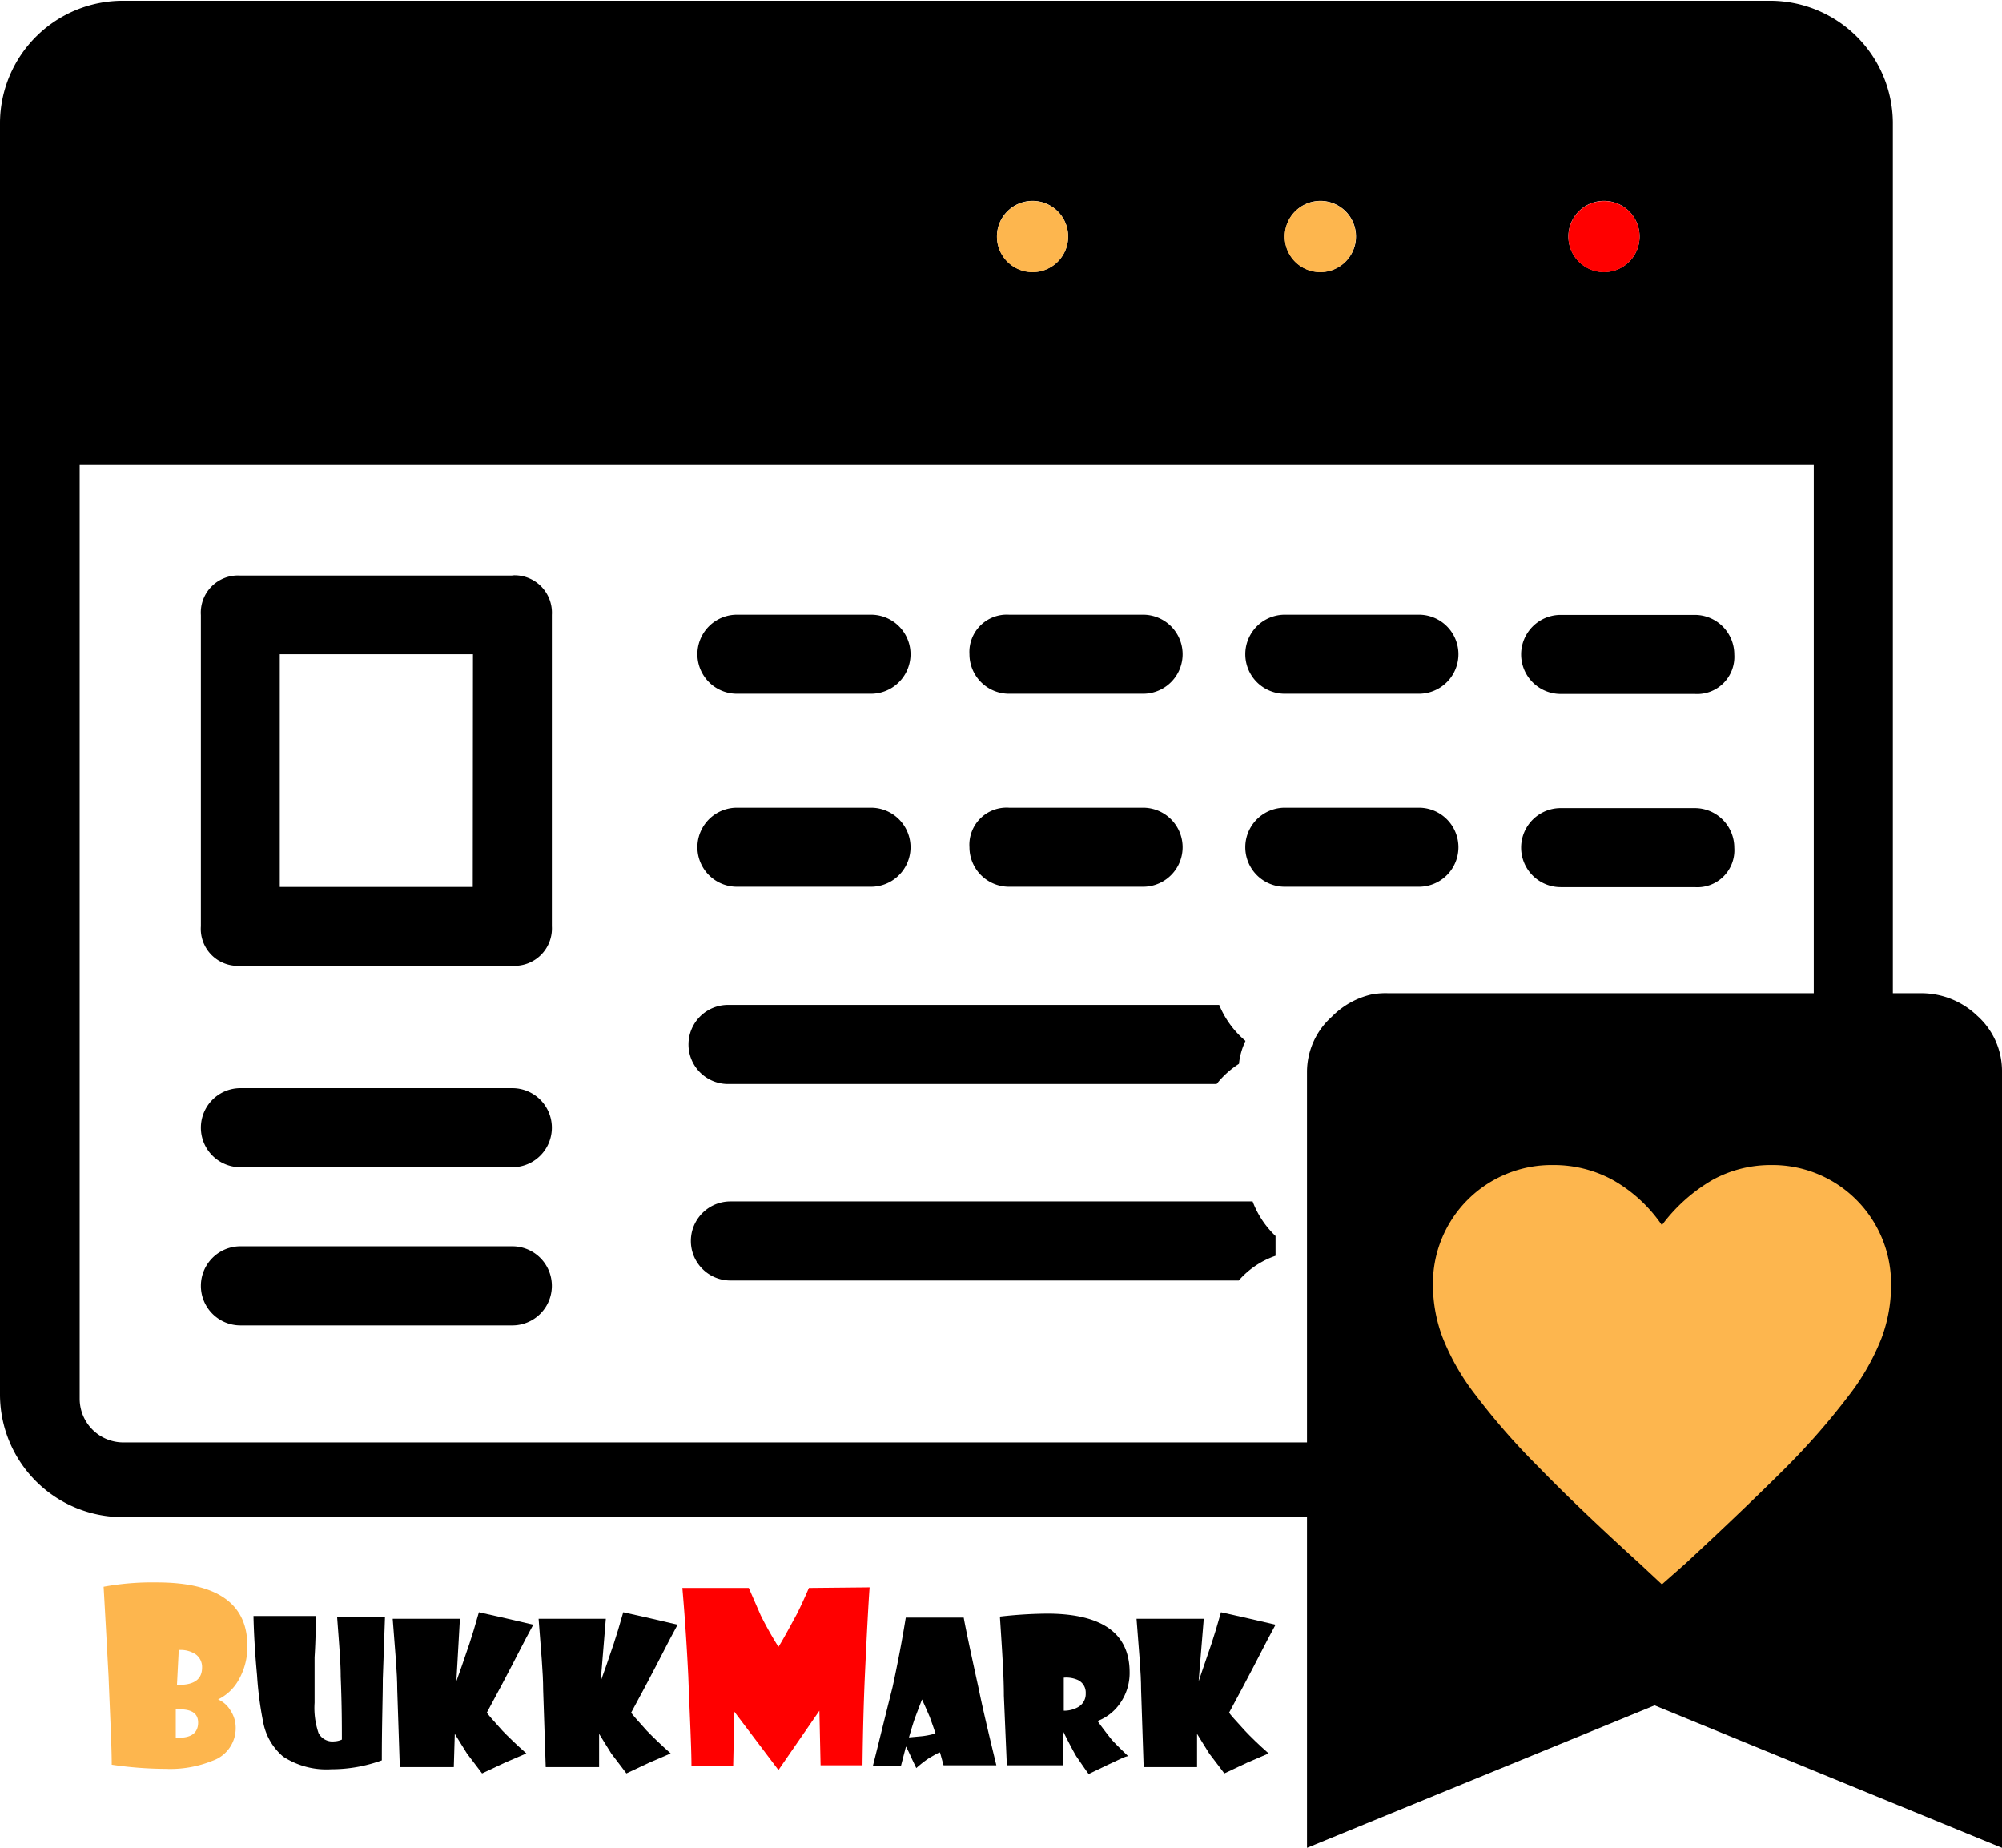 <svg id="Layer_1" data-name="Layer 1" xmlns="http://www.w3.org/2000/svg" viewBox="0 0 101.25 93.46"><defs><style>.cls-1{fill:#fdb64e;}.cls-2{fill:red;}.cls-3{stroke:#000;stroke-miterlimit:10;}</style></defs><path d="M89.28,7H6A6.21,6.21,0,0,0-.22,13.14V77.53A6.21,6.21,0,0,0,6,83.7H66.38V79.92H6a2.21,2.21,0,0,1-2.19-2.2V30.48h87.7V57.7h4V13.14A6.21,6.21,0,0,0,89.28,7ZM80.9,20.72a1.8,1.8,0,1,1,1.8-1.8A1.79,1.79,0,0,1,80.9,20.72Zm-16.14-1.8a1.8,1.8,0,1,1,1.79,1.8A1.79,1.79,0,0,1,64.76,18.92ZM52,20.72a1.8,1.8,0,1,1,1.8-1.8A1.79,1.79,0,0,1,52,20.72Z" transform="translate(0.22 -6.96)"/><path class="cls-1" d="M68.35,18.92a1.8,1.8,0,1,1-1.8-1.79A1.79,1.79,0,0,1,68.35,18.92Z" transform="translate(0.22 -6.96)"/><path class="cls-1" d="M53.8,18.92A1.8,1.8,0,1,1,52,17.13,1.79,1.79,0,0,1,53.8,18.92Z" transform="translate(0.22 -6.96)"/><path class="cls-2" d="M82.7,18.92a1.8,1.8,0,1,1-1.8-1.79A1.79,1.79,0,0,1,82.7,18.92Z" transform="translate(0.22 -6.96)"/><path d="M25.69,36.07H11.94a1.88,1.88,0,0,0-2,2V53.81a1.87,1.87,0,0,0,2,2H25.69a1.89,1.89,0,0,0,2-2V38.06a1.89,1.89,0,0,0-2-2Zm-2,15.75H13.93V40.05H23.7Z" transform="translate(0.22 -6.96)"/><path d="M37.05,42.05h6.78a2,2,0,1,0,0-4H37.05a2,2,0,0,0,0,4Z" transform="translate(0.22 -6.96)"/><path d="M50.81,42.05h6.78a2,2,0,0,0,0-4H50.81a1.89,1.89,0,0,0-2,2A2,2,0,0,0,50.81,42.05Z" transform="translate(0.22 -6.96)"/><path d="M64.76,42.05h6.78a2,2,0,0,0,0-4H64.76a2,2,0,0,0,0,4Z" transform="translate(0.22 -6.96)"/><path d="M85.49,38.06H78.71a2,2,0,0,0,0,4h6.78a1.88,1.88,0,0,0,2-2,2,2,0,0,0-2-2Z" transform="translate(0.22 -6.96)"/><path d="M37.05,51.81h6.78a2,2,0,1,0,0-4H37.05a2,2,0,1,0,0,4Z" transform="translate(0.22 -6.96)"/><path d="M50.81,51.81h6.78a2,2,0,0,0,0-4H50.81a1.88,1.88,0,0,0-2,2A2,2,0,0,0,50.81,51.81Z" transform="translate(0.22 -6.96)"/><path d="M64.76,51.81h6.78a2,2,0,0,0,0-4H64.76a2,2,0,1,0,0,4Z" transform="translate(0.22 -6.96)"/><path d="M85.49,47.83H78.71a2,2,0,0,0,0,4h6.78a1.87,1.87,0,0,0,2-2,2,2,0,0,0-2-2Z" transform="translate(0.22 -6.96)"/><path d="M25.69,62H11.94a2,2,0,0,0,0,4H25.69a2,2,0,1,0,0-4Z" transform="translate(0.22 -6.96)"/><path d="M25.69,70H11.94a2,2,0,0,0,0,4H25.69a2,2,0,1,0,0-4Z" transform="translate(0.22 -6.96)"/><path d="M62.44,60.77a3.52,3.52,0,0,1,.33-1.16,4.74,4.74,0,0,1-1.33-1.82H36.6a2,2,0,0,0,0,4H61.31A4.57,4.57,0,0,1,62.44,60.77Z" transform="translate(0.22 -6.96)"/><path d="M64.29,70.48v-1a4.71,4.71,0,0,1-1.16-1.75H36.72a2,2,0,0,0,0,4H62.43A4.33,4.33,0,0,1,64.29,70.48Z" transform="translate(0.22 -6.96)"/><path class="cls-3" d="M100.53,61.18v38.5l-17.07-7-17.08,7V61.18a3.25,3.25,0,0,1,1.1-2.43,3.6,3.6,0,0,1,1.77-1A3.42,3.42,0,0,1,70,57.7H96.87a3.58,3.58,0,0,1,2.56,1A3.25,3.25,0,0,1,100.53,61.18Z" transform="translate(0.22 -6.96)"/><path class="cls-1" d="M83.83,87.1,82.65,86q-3.08-2.8-5.07-4.85a34.84,34.84,0,0,1-3.19-3.65,11.73,11.73,0,0,1-1.66-2.91A7.6,7.6,0,0,1,72.25,72a6,6,0,0,1,6.08-6.11,6.22,6.22,0,0,1,3.06.78,7.45,7.45,0,0,1,2.44,2.26,8.52,8.52,0,0,1,2.58-2.3,6.1,6.1,0,0,1,2.93-.74A6,6,0,0,1,95.42,72a7.6,7.6,0,0,1-.48,2.64,11.73,11.73,0,0,1-1.66,2.91,36.06,36.06,0,0,1-3.19,3.65q-2,2-5.07,4.85Z" transform="translate(0.22 -6.96)"/><path class="cls-1" d="M12.29,90.21A3.36,3.36,0,0,1,11.81,92a2.38,2.38,0,0,1-1,.92,1.37,1.37,0,0,1,.64.58,1.57,1.57,0,0,1,.25.86,1.74,1.74,0,0,1-1.17,1.66,5.69,5.69,0,0,1-2.38.41,19.14,19.14,0,0,1-2.72-.21c0-.92-.08-2.4-.16-4.46-.06-1.1-.14-2.62-.25-4.54A13.61,13.61,0,0,1,7.71,87Q12.29,87,12.29,90.21ZM9.8,94.09c0-.45-.31-.67-.93-.67h-.2l0,1.43C9.41,94.9,9.8,94.64,9.8,94.09ZM10,91.31a.79.79,0,0,0-.35-.69,1.4,1.4,0,0,0-.83-.2l-.09,1.76C9.57,92.21,10,91.92,10,91.31Z" transform="translate(0.22 -6.96)"/><path d="M19.25,88.75l-.11,3.15c0,.91-.05,2.27-.05,4.1a7.45,7.45,0,0,1-2.55.45,4,4,0,0,1-2.44-.64,3,3,0,0,1-1-1.69,17.9,17.9,0,0,1-.32-2.42c-.1-1.08-.16-2.06-.18-3h3.15c0,.42,0,1.13-.06,2.09,0,.54,0,1.31,0,2.3a3.92,3.92,0,0,0,.2,1.53.79.79,0,0,0,.8.42,1,1,0,0,0,.38-.09c0-.68,0-1.74-.06-3.2,0-.74-.09-1.75-.18-3Z" transform="translate(0.22 -6.96)"/><path d="M26.75,89.14c-.18.33-.54,1-1.1,2.1-.3.58-.72,1.37-1.25,2.35.05.08.31.38.79.91.29.3.69.69,1.21,1.15l-1.07.46-1.17.55c-.12-.15-.37-.5-.76-1-.21-.33-.42-.68-.62-1h0l-.05,1.68H20l-.13-3.91c0-.85-.11-2-.23-3.59h3.4L22.86,92h0c.14-.39.36-1,.66-1.9.13-.39.29-.91.48-1.59l1.38.31Z" transform="translate(0.22 -6.96)"/><path d="M34.05,89.14c-.18.33-.54,1-1.1,2.1-.3.58-.72,1.37-1.25,2.35.05.08.31.38.79.91.29.3.69.69,1.21,1.15l-1.07.46-1.17.55c-.12-.15-.37-.5-.76-1-.21-.33-.42-.68-.62-1h0l0,1.68h-2.7l-.13-3.91c0-.85-.11-2-.23-3.59h3.4L30.16,92h0c.14-.39.36-1,.66-1.9.13-.39.29-.91.48-1.59l1.38.31Z" transform="translate(0.22 -6.96)"/><path class="cls-2" d="M43.76,87.25c-.06.82-.14,2.31-.24,4.48-.06,1.34-.1,2.84-.12,4.52H41.28l-.06-2.76-2.07,3-2.23-2.95-.06,2.74H34.75c0-.9-.08-2.41-.16-4.54-.06-1.23-.15-2.71-.3-4.46h3.36l.6,1.38a18.28,18.28,0,0,0,.9,1.6c.17-.26.47-.81.92-1.64.16-.31.37-.76.62-1.34Z" transform="translate(0.22 -6.96)"/><path d="M50.17,96.25H47.5l-.18-.65c-.07,0-.26.12-.56.29a5.7,5.7,0,0,0-.64.5l-.28-.59c-.05-.12-.13-.29-.24-.5l-.26,1H43.92c.21-.81.53-2.14,1-4,.27-1.24.49-2.41.67-3.52h2.93c.09.51.34,1.7.75,3.56C49.46,93.29,49.77,94.6,50.17,96.25Zm-3.08-1.61c-.05-.17-.15-.45-.29-.84-.09-.21-.22-.51-.39-.88l-.35.92c-.09.25-.19.59-.31,1l.66-.06A3.82,3.82,0,0,0,47.09,94.64Z" transform="translate(0.22 -6.96)"/><path d="M56.91,91.55a2.66,2.66,0,0,1-.5,1.59,2.43,2.43,0,0,1-1.12.87c.1.15.33.46.7.93.19.21.47.49.85.85-.15,0-.49.19-1,.42l-1,.48c-.09-.11-.3-.42-.63-.9-.15-.25-.37-.67-.66-1.25h0l0,1.71H50.7l-.15-3.52c0-1-.09-2.29-.2-4a22.27,22.27,0,0,1,2.45-.15C55.54,88.6,56.91,89.59,56.91,91.55Zm-2.22,1.06a.7.7,0,0,0-.39-.67,1.44,1.44,0,0,0-.72-.12l0,1.67a1.43,1.43,0,0,0,.72-.18A.76.76,0,0,0,54.69,92.61Z" transform="translate(0.22 -6.96)"/><path d="M64.29,89.14c-.18.33-.54,1-1.1,2.1-.3.58-.72,1.37-1.25,2.35.05.08.31.38.8.91.28.3.68.69,1.2,1.15l-1.07.46-1.17.55c-.12-.15-.37-.5-.76-1-.21-.33-.42-.68-.62-1h0l0,1.68h-2.7l-.13-3.91c0-.85-.11-2-.23-3.59h3.4L60.4,92h0l.65-1.9c.13-.39.29-.91.48-1.59l1.38.31Z" transform="translate(0.22 -6.96)"/></svg>